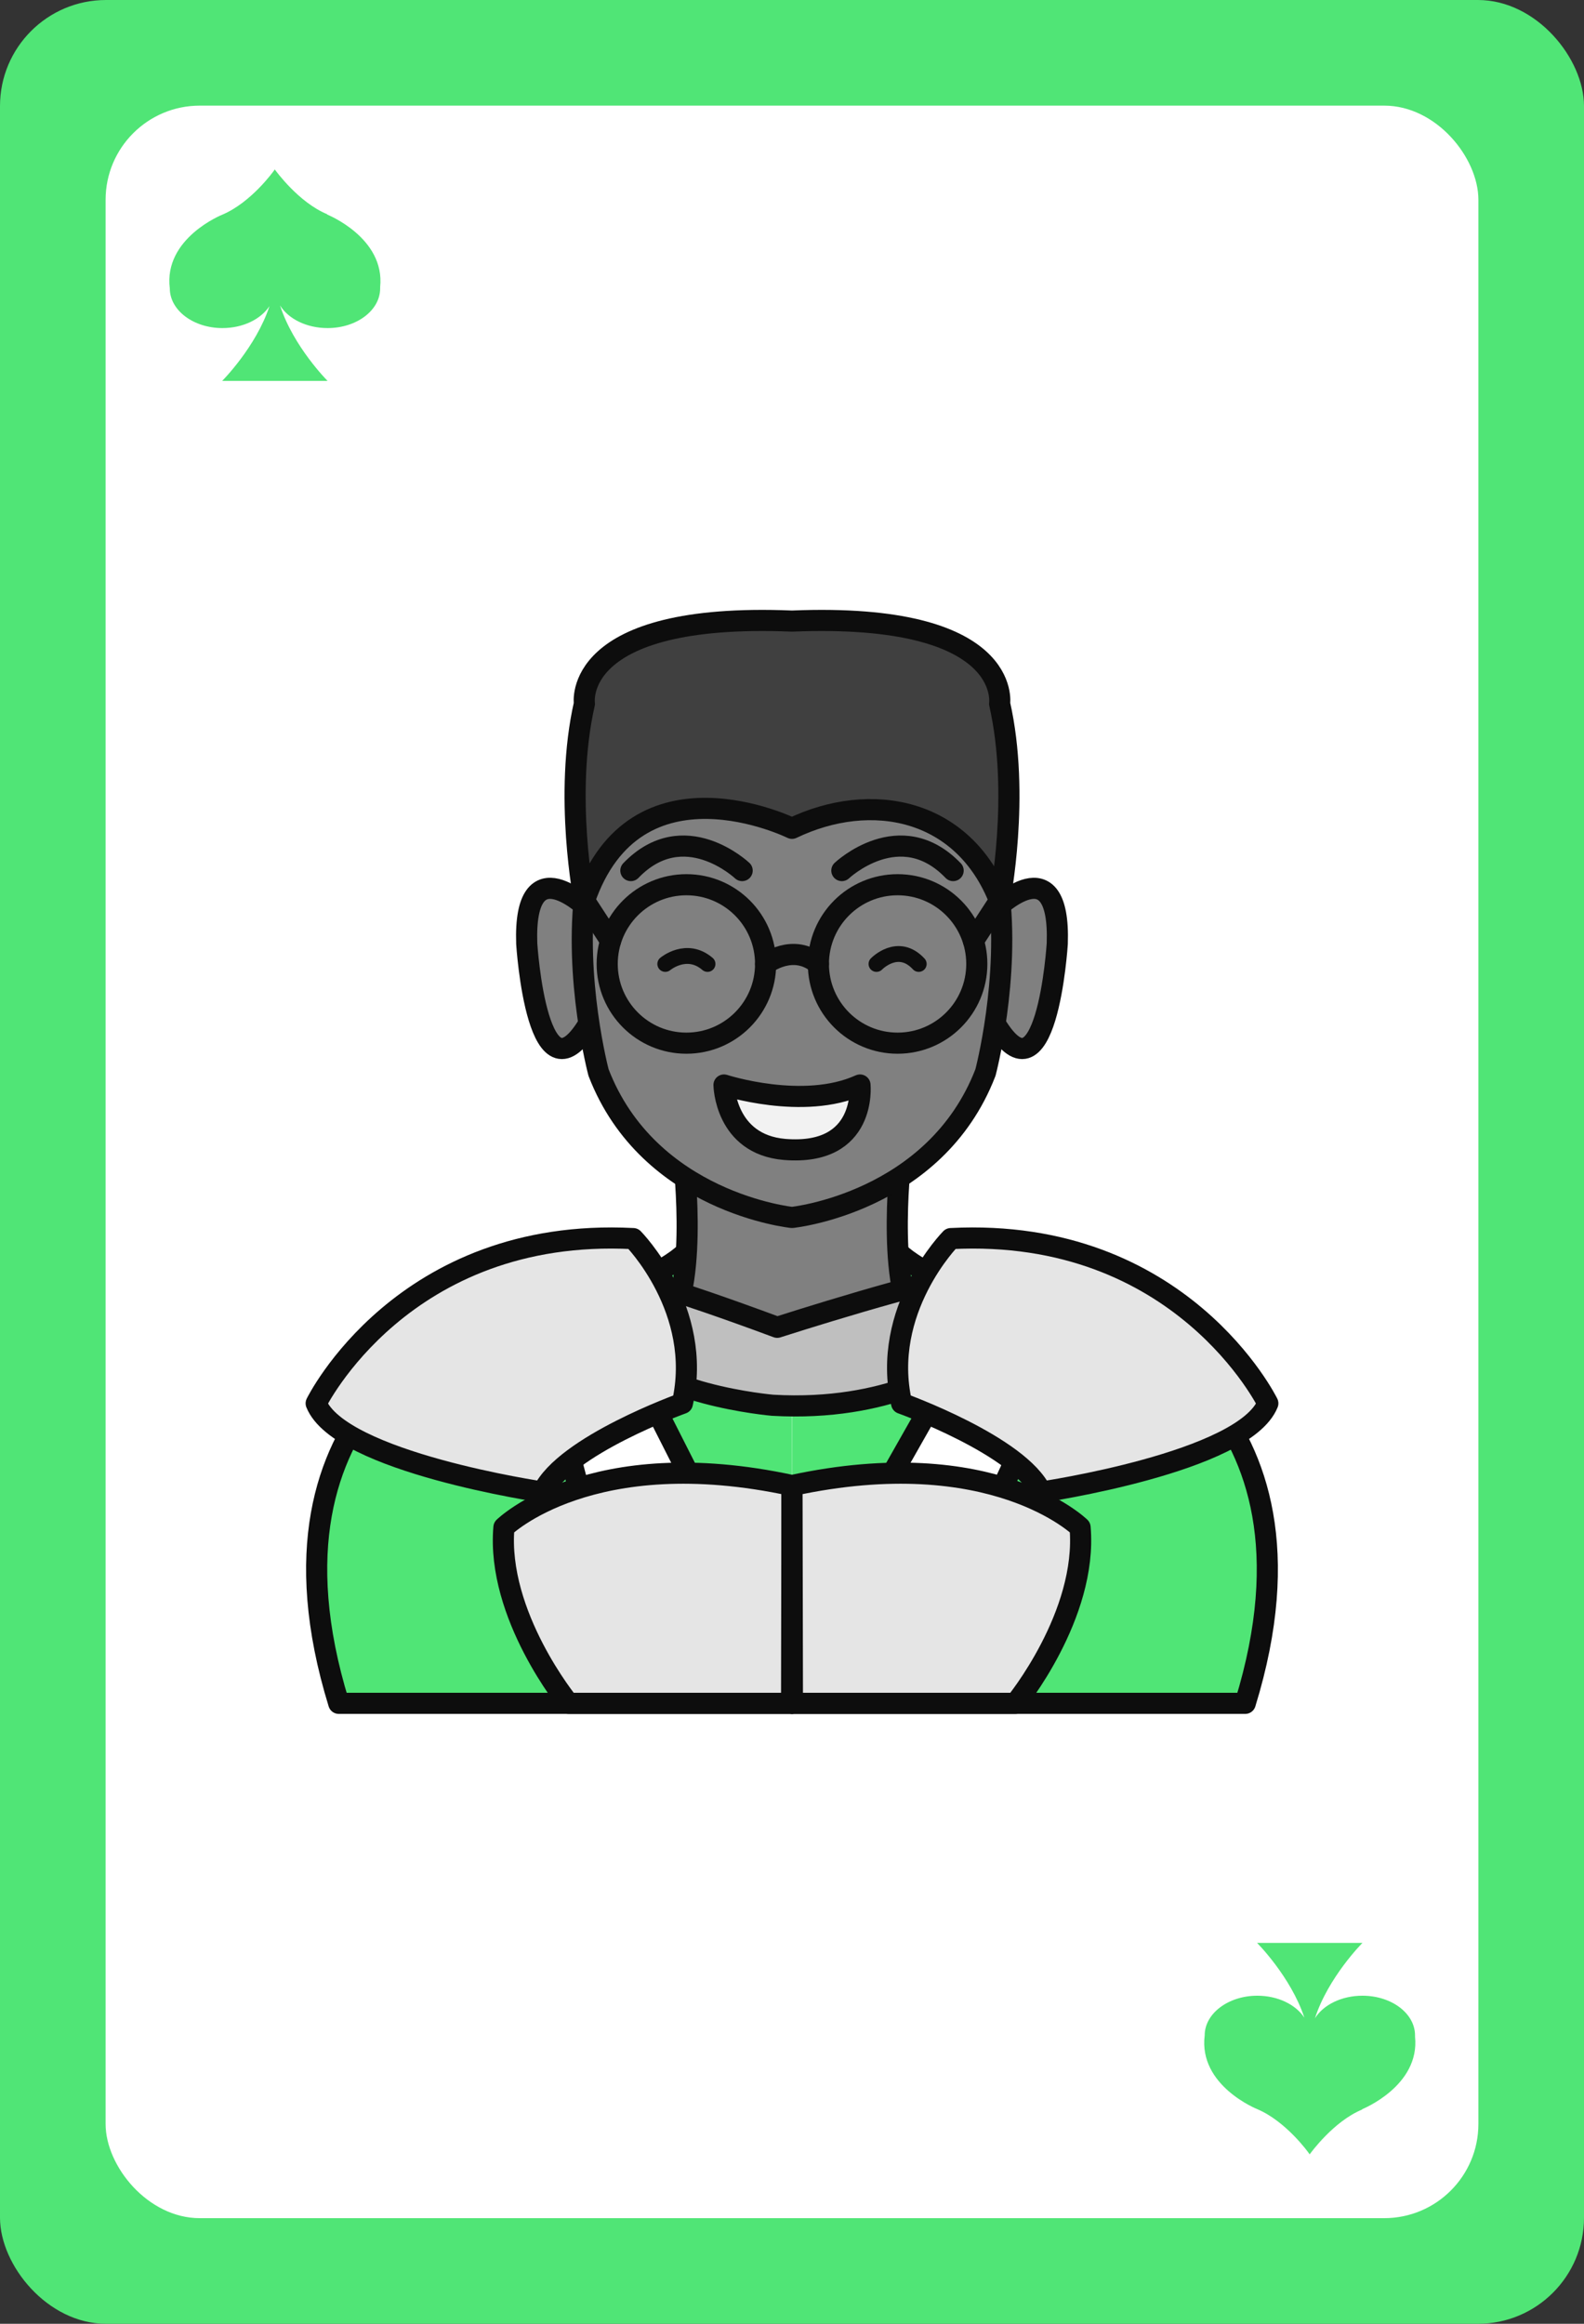 <?xml version="1.0" encoding="UTF-8"?>
<svg xmlns="http://www.w3.org/2000/svg" viewBox="0 0 75 110">
  <rect x="0" y="0" width="75" height="110" fill="#333333" stroke="none"/>
  <defs>
    <style>
      .cls-1, .cls-2, .cls-3, .cls-4, .cls-5, .cls-6, .cls-7, .cls-8, .cls-9 {
        stroke-linecap: round;
        stroke-linejoin: round;
      }

      .cls-1, .cls-2, .cls-3, .cls-4, .cls-5, .cls-6, .cls-7, .cls-8, .cls-9, .cls-10 {
        stroke: #0d0d0d;
      }

      .cls-1, .cls-11 {
        fill: #50e576;
      }

      .cls-2 {
        fill: #404040;
      }

      .cls-3 {
        fill: gray;
      }

      .cls-4 {
        fill: #bfbfbf;
      }

      .cls-5 {
        fill: #e5e5e5;
      }

      .cls-6, .cls-12 {
        fill: #fff;
      }

      .cls-7, .cls-8, .cls-10 {
        fill: none;
      }

      .cls-8 {
        stroke-width: .75px;
      }

      .cls-9 {
        fill: #f2f2f2;
      }

      .cls-10 {
        stroke-miterlimit: 10;
      }

      .cls-11, .cls-12 {
        stroke-width: 0px;
      }
    </style>
  </defs>
  <g id="Base">
    <rect class="cls-11" x="0" width="75" height="110" rx="5.02" ry="5.02"/>
    <rect class="cls-12" x="5" y="5" width="65" height="100" rx="4.46" ry="4.46"/>
    <path class="cls-11" d="m15.49,10.14c-1.35-.56-2.42-2.04-2.48-2.12h0s0,0,0,0c0,0,0,0,0,0h0c-.06.1-1.13,1.57-2.48,2.14,0,0-2.79,1.11-2.49,3.49,0,1.04,1.12,1.88,2.49,1.88.98,0,1.82-.42,2.23-1.04-.64,1.94-2.24,3.54-2.24,3.54h4.99s-1.62-1.62-2.25-3.57c.4.64,1.26,1.07,2.25,1.07,1.38,0,2.49-.84,2.49-1.88,0-.02,0-.04,0-.06.24-2.33-2.5-3.43-2.5-3.43Z"/>
    <path class="cls-11" d="m64.49,99.86c-1.35.56-2.42,2.04-2.48,2.12h0s0,0,0,0c0,0,0,0,0,0h0c-.06-.1-1.13-1.57-2.48-2.14,0,0-2.79-1.11-2.49-3.49,0-1.04,1.12-1.88,2.49-1.88.98,0,1.82.42,2.23,1.04-.64-1.94-2.24-3.54-2.24-3.54h4.99s-1.62,1.62-2.25,3.57c.4-.64,1.26-1.07,2.25-1.07,1.38,0,2.49.84,2.49,1.88,0,.02,0,.04,0,.06.24,2.33-2.5,3.43-2.5,3.43Z"/>
  </g>
  <g id="People">
    <g>
      <g>
        <path class="cls-1" d="m37.5,80.63h21.46c4.45-14.45-6.73-18.18-6.73-18.18-7.71-.92-9.72-3.19-9.72-3.19h-5"/>
        <path class="cls-1" d="m37.5,80.63h-21.46c-4.45-14.45,6.73-18.18,6.73-18.18,7.71-.92,9.72-3.19,9.72-3.19h5"/>
      </g>
      <path class="cls-3" d="m47.12,43.05s3.1-3.1,2.94,1.62c0,0-.51,8.13-3.06,3.58l.12-5.2Z"/>
      <path class="cls-3" d="m27.88,43.05s-3.1-3.1-2.94,1.62c0,0,.51,8.13,3.06,3.58l-.12-5.2Z"/>
      <path class="cls-3" d="m42.63,55h-10.25s.75,6.57-1.04,8.07c0,0,1.31,2.63,6.17,2.56,4.85.08,6.17-2.56,6.17-2.56-1.79-1.51-1.04-8.07-1.04-8.07Z"/>
      <path class="cls-3" d="m37.5,34.26c-13.87-1.23-9.16,16.51-9.16,16.51,2.38,6.17,9.16,6.86,9.16,6.86,0,0,6.78-.69,9.16-6.86,0,0,4.71-17.74-9.16-16.51Z"/>
      <path class="cls-4" d="m29.31,60.32s2.43.63,7.49,2.51c0,0,7.49-2.41,9.34-2.51,0,0,1.5,2.49-.98,4.3,0,0-3.04,2.22-8.58,1.9,0,0-6.08-.52-7.28-3.08v-3.12Z"/>
      <polygon class="cls-6" points="45.16 64.62 41.57 70.95 46.59 72.3 49.7 65.63 45.16 64.62"/>
      <polygon class="cls-6" points="30 64.62 33.89 72.3 28.22 73.55 26.29 66.27 30 64.62"/>
      <path class="cls-5" d="m45.02,58.63s-3.34,3.38-2.33,7.8c0,0,5.58,2,6.61,4.2,0,0,9.61-1.41,10.73-4.2,0,0-4.09-8.36-15-7.8Z"/>
      <path class="cls-5" d="m29.98,58.63s3.34,3.38,2.33,7.8c0,0-5.58,2-6.61,4.2,0,0-9.61-1.41-10.73-4.2,0,0,4.09-8.36,15-7.8Z"/>
      <path class="cls-5" d="m37.5,70.32c-9.52-2.06-13.64,1.98-13.64,1.98-.36,4.16,3.06,8.33,3.06,8.33h10.56l.02-10.31Z"/>
      <path class="cls-5" d="m37.5,70.32c9.52-2.06,13.64,1.98,13.64,1.98.36,4.16-3.06,8.33-3.06,8.33h-10.56l-.02-10.31Z"/>
      <path class="cls-2" d="m47.33,33.31s.66-4.34-9.83-3.91c-10.49-.43-9.83,3.91-9.83,3.91-.99,4.34,0,9.33,0,9.33,2.42-7.09,9.83-3.43,9.83-3.43h0c3.73-1.79,8.12-.97,9.83,3.43,0,0,.99-4.98,0-9.33Z"/>
      <circle class="cls-10" cx="32.5" cy="45.63" r="3.75"/>
      <circle class="cls-10" cx="42.5" cy="45.63" r="3.75"/>
      <line class="cls-7" x1="28.91" y1="44.53" x2="27.67" y2="42.63"/>
      <line class="cls-7" x1="47.33" y1="42.63" x2="46.09" y2="44.53"/>
      <path class="cls-7" d="m36.25,45.63s1.3-1.01,2.5,0"/>
    </g>
    <path class="cls-9" d="m37.15,54.41c-2.83-.24-2.87-3.05-2.87-3.05,0,0,3.75,1.22,6.44,0,0,0,.34,3.37-3.57,3.05Z"/>
    <path class="cls-7" d="m35.14,41.21s-2.76-2.61-5.27,0"/>
    <path class="cls-7" d="m39.86,41.21s2.76-2.61,5.27,0"/>
    <path class="cls-8" d="m31.5,45.63s1.01-.85,2,0"/>
    <path class="cls-8" d="m41.5,45.63s1.02-1.06,2,0"/>
  </g>
</svg>